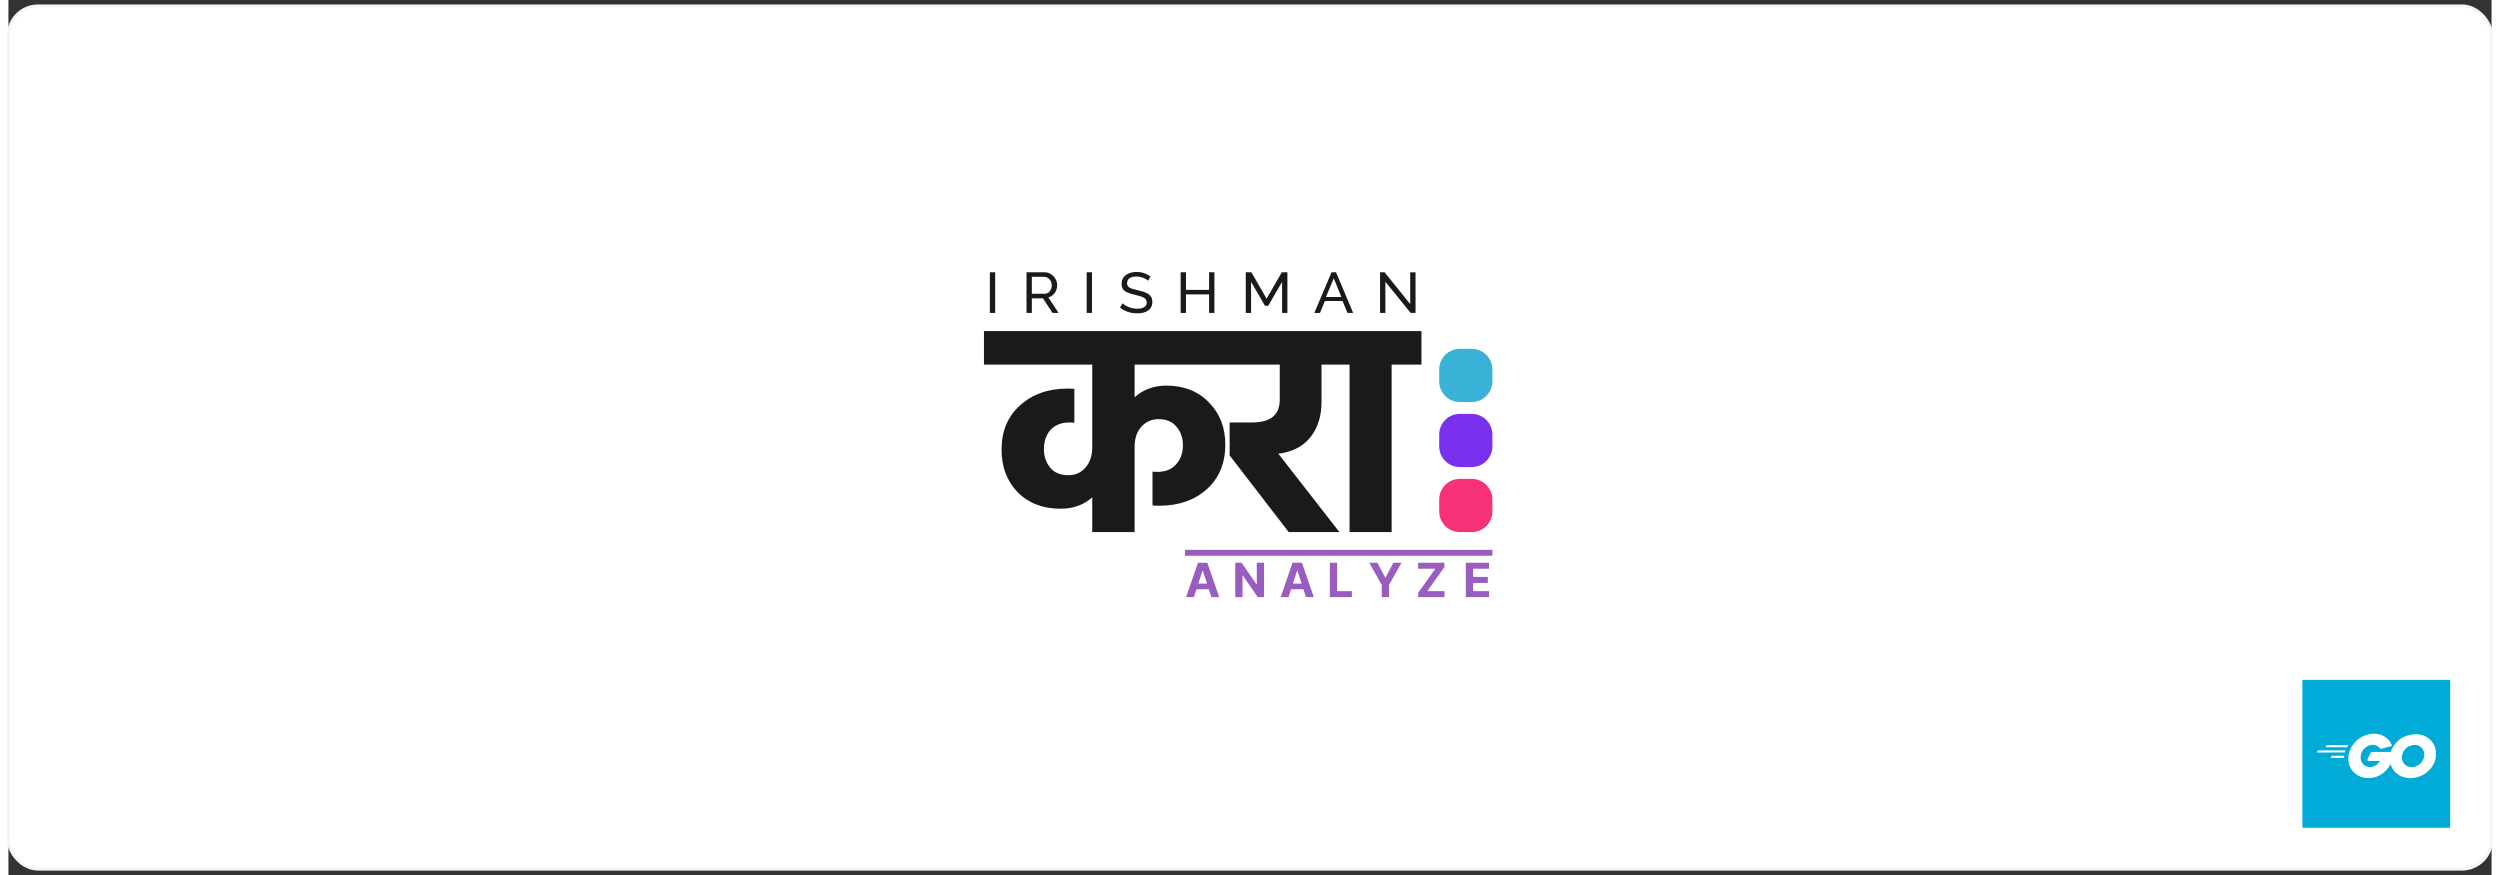 <svg width="1200" height="420" viewBox="-160 -40 420 148" fill="none" xmlns="http://www.w3.org/2000/svg">
    <rect x="-160" y="-40" width="420" height="148" fill="#333333" stroke="none"/>
    <rect style="stroke: #f5f5f5; stroke-width: 0.5;" rx="5" x="-160" y="-39" width="420" height="146" fill="#ffffff" />
    <path d="M48.847 21.675H30.481V27.198C31.961 25.881 33.744 25.222 35.829 25.222C38.823 25.222 41.228 26.168 43.045 28.06C44.895 29.918 45.82 32.299 45.82 35.204C45.82 38.346 44.777 40.862 42.692 42.754C40.606 44.612 37.932 45.541 34.669 45.541C34.164 45.541 33.778 45.524 33.508 45.49V39.764C33.71 39.798 33.979 39.815 34.316 39.815C35.695 39.815 36.755 39.393 37.495 38.548C38.268 37.704 38.655 36.623 38.655 35.306C38.655 34.089 38.302 33.059 37.595 32.215C36.889 31.336 35.863 30.897 34.517 30.897C33.34 30.897 32.365 31.336 31.591 32.215C30.851 33.059 30.481 34.191 30.481 35.609V50H23.316V44.122C21.87 45.406 20.087 46.048 17.968 46.048C14.974 46.048 12.552 45.119 10.702 43.261C8.885 41.369 7.977 38.971 7.977 36.066C7.977 32.924 9.02 30.424 11.105 28.566C13.191 26.675 15.865 25.729 19.128 25.729C19.599 25.729 19.986 25.746 20.289 25.779V31.505C20.087 31.471 19.818 31.454 19.481 31.454C18.102 31.454 17.026 31.877 16.252 32.721C15.512 33.566 15.142 34.647 15.142 35.964C15.142 37.18 15.495 38.227 16.201 39.106C16.908 39.95 17.934 40.373 19.279 40.373C20.457 40.373 21.415 39.95 22.155 39.106C22.929 38.227 23.316 37.079 23.316 35.66V21.675H5V16H48.847V21.675ZM46.556 37.028V31.454H50.391C53.486 31.454 55.033 30.171 55.033 27.604V21.675H43.277V16H67.345V21.675H62.097V28.009C62.097 30.272 61.525 32.181 60.382 33.735C59.272 35.255 57.657 36.218 55.538 36.623C55.269 36.691 55.016 36.724 54.781 36.724L65.125 50H56.547L46.556 37.028ZM61.794 21.675V16H79V21.675H73.954V50H66.84V21.675H61.794Z" fill="#1A1A1A"/>
    <path d="M6 12.932V6.048H6.9V12.932H6ZM12.199 12.932V6.048H15.24C15.553 6.048 15.84 6.113 16.1 6.242C16.36 6.365 16.587 6.533 16.78 6.747C16.974 6.953 17.124 7.189 17.231 7.454C17.337 7.713 17.391 7.978 17.391 8.249C17.391 8.566 17.327 8.867 17.201 9.151C17.081 9.435 16.907 9.678 16.68 9.878C16.46 10.079 16.2 10.217 15.9 10.295L17.621 12.932H16.6L14.98 10.46H13.1V12.932H12.199ZM13.1 9.684H15.25C15.497 9.684 15.71 9.62 15.89 9.49C16.077 9.355 16.22 9.177 16.32 8.957C16.427 8.737 16.48 8.501 16.48 8.249C16.48 7.991 16.42 7.755 16.3 7.542C16.18 7.322 16.024 7.147 15.83 7.018C15.637 6.889 15.424 6.824 15.19 6.824H13.1V9.684ZM22.374 12.932V6.048H23.274V12.932H22.374ZM32.745 7.493C32.664 7.403 32.558 7.315 32.424 7.231C32.291 7.147 32.141 7.073 31.974 7.008C31.808 6.937 31.624 6.882 31.424 6.843C31.231 6.798 31.027 6.776 30.814 6.776C30.267 6.776 29.864 6.876 29.604 7.076C29.344 7.277 29.214 7.551 29.214 7.9C29.214 8.146 29.28 8.34 29.414 8.482C29.547 8.624 29.75 8.741 30.024 8.831C30.304 8.922 30.657 9.015 31.084 9.112C31.578 9.216 32.004 9.342 32.364 9.49C32.724 9.639 33.001 9.839 33.195 10.091C33.388 10.337 33.485 10.667 33.485 11.08C33.485 11.41 33.418 11.698 33.285 11.943C33.158 12.182 32.978 12.383 32.745 12.544C32.511 12.699 32.238 12.816 31.924 12.893C31.611 12.964 31.271 13 30.904 13C30.544 13 30.191 12.964 29.844 12.893C29.504 12.816 29.18 12.706 28.873 12.564C28.567 12.421 28.28 12.244 28.013 12.03L28.443 11.294C28.55 11.403 28.687 11.513 28.854 11.623C29.027 11.727 29.22 11.824 29.434 11.914C29.654 12.005 29.89 12.079 30.144 12.137C30.397 12.189 30.657 12.215 30.924 12.215C31.431 12.215 31.824 12.127 32.104 11.953C32.384 11.772 32.524 11.51 32.524 11.168C32.524 10.909 32.444 10.702 32.284 10.547C32.131 10.392 31.901 10.263 31.594 10.159C31.287 10.056 30.914 9.952 30.474 9.849C29.994 9.733 29.59 9.607 29.264 9.471C28.937 9.329 28.69 9.145 28.523 8.918C28.363 8.692 28.283 8.398 28.283 8.036C28.283 7.596 28.393 7.225 28.613 6.921C28.834 6.617 29.137 6.388 29.524 6.233C29.91 6.078 30.347 6 30.834 6C31.154 6 31.451 6.032 31.724 6.097C32.004 6.162 32.264 6.252 32.504 6.368C32.745 6.485 32.965 6.624 33.165 6.785L32.745 7.493ZM43.981 6.048V12.932H43.081V9.801H39.17V12.932H38.27V6.048H39.17V9.025H43.081V6.048H43.981ZM55.426 12.932V7.677L53.086 11.72H52.536L50.185 7.677V12.932H49.285V6.048H50.235L52.806 10.518L55.386 6.048H56.327V12.932H55.426ZM63.789 6.048H64.549L67.45 12.932H66.49L65.649 10.915H62.669L61.838 12.932H60.878L63.789 6.048ZM65.449 10.237L64.169 7.057L62.849 10.237H65.449ZM72.899 7.658V12.932H71.998V6.048H72.759L77.1 11.429V6.058H78V12.932H77.18L72.899 7.658Z" fill="#1A1A1A"/>
    <path d="M82 44.5C82 42.567 83.567 41 85.5 41H87.5C89.433 41 91 42.567 91 44.5V46.5C91 48.433 89.433 50 87.5 50H85.5C83.567 50 82 48.433 82 46.5V44.5Z" fill="#F53178"/>
    <path d="M82 33.5C82 31.567 83.567 30 85.5 30H87.5C89.433 30 91 31.567 91 33.5V35.5C91 37.433 89.433 39 87.5 39H85.5C83.567 39 82 37.433 82 35.5V33.5Z" fill="#7931EE"/>
    <path d="M82 22.5C82 20.567 83.567 19 85.5 19H87.5C89.433 19 91 20.567 91 22.5V24.5C91 26.433 89.433 28 87.5 28H85.5C83.567 28 82 26.433 82 24.5V22.5Z" fill="#3AB1D7"/>
    <path transform="translate(86, 55)" d="M0.506 6V0.182H4.426V1.196H1.736V2.582H4.224V3.597H1.736V4.986H4.438V6H0.506Z" fill="#995DC0" />
    <path transform="translate(78, 55)" d="M0.443 6V5.27L3.347 1.196H0.438V0.182H4.892V0.912L1.986 4.986H4.898V6H0.443Z" fill="#995DC0" />
    <path transform="translate(70, 55)" d="M0.165 0.182H1.543L2.869 2.688H2.926L4.253 0.182H5.631L3.509 3.943V6H2.287V3.943L0.165 0.182Z" fill="#995DC0" />
    <path transform="translate(63, 55)" d="M0.506 6V0.182H1.736V4.986H4.23V6H0.506Z" fill="#995DC0" />
    <path transform="translate(55, 55)" d="M1.509 6H0.19L2.199 0.182H3.784L5.79 6H4.472L3.014 1.511H2.969L1.509 6ZM1.426 3.713H4.54V4.673H1.426V3.713Z" fill="#995DC0" />
    <path transform="translate(47, 55)" d="M5.372 0.182V6H4.31L1.778 2.338H1.736V6H0.506V0.182H1.585L4.097 3.841H4.148V0.182H5.372Z" fill="#995DC0" />
    <path transform="translate(39, 55)" d="M1.509 6H0.19L2.199 0.182H3.784L5.79 6H4.472L3.014 1.511H2.969L1.509 6ZM1.426 3.713H4.54V4.673H1.426V3.713Z" fill="#995DC0" />
    <rect x="39" y="53" width="52" height="1" fill="#995DC0"/>
    <g
    transform="translate(228 75) scale(0.25)">
        <svg width="100" height="100" viewBox="0 0 100 100" fill="none" xmlns="http://www.w3.org/2000/svg"><rect width="100" height="100" fill="#00ACD7"/><path d="M15.796 45.521C15.639 45.521 15.599 45.442 15.678 45.324L16.503 44.263C16.581 44.145 16.778 44.067 16.935 44.067H30.963C31.12 44.067 31.159 44.185 31.081 44.303L30.413 45.324C30.334 45.442 30.137 45.56 30.02 45.56L15.796 45.521Z" fill="white"/><path d="M9.862 49.136C9.705 49.136 9.666 49.057 9.745 48.939L10.57 47.878C10.648 47.76 10.845 47.682 11.002 47.682H28.919C29.077 47.682 29.155 47.8 29.116 47.917L28.802 48.861C28.762 49.018 28.605 49.096 28.448 49.096L9.862 49.136Z" fill="white"/><path d="M19.371 52.751C19.214 52.751 19.175 52.633 19.253 52.515L19.803 51.532C19.882 51.414 20.039 51.297 20.197 51.297H28.055C28.212 51.297 28.291 51.414 28.291 51.572L28.212 52.515C28.212 52.672 28.055 52.79 27.937 52.79L19.371 52.751Z" fill="white"/><path d="M60.157 44.813C57.682 45.442 55.992 45.914 53.556 46.542C52.967 46.699 52.927 46.739 52.416 46.149C51.827 45.481 51.395 45.049 50.57 44.656C48.094 43.438 45.697 43.792 43.458 45.246C40.786 46.974 39.411 49.529 39.45 52.711C39.489 55.855 41.65 58.448 44.754 58.88C47.426 59.234 49.666 58.291 51.434 56.287C51.788 55.855 52.102 55.383 52.495 54.833C51.081 54.833 49.312 54.833 44.912 54.833C44.086 54.833 43.89 54.322 44.165 53.654C44.676 52.436 45.619 50.393 46.169 49.371C46.287 49.136 46.562 48.743 47.151 48.743C49.155 48.743 56.542 48.743 61.454 48.743C61.375 49.803 61.375 50.864 61.218 51.925C60.786 54.754 59.725 57.348 57.996 59.627C55.167 63.359 51.474 65.678 46.798 66.306C42.947 66.817 39.371 66.071 36.228 63.713C33.32 61.513 31.67 58.605 31.238 54.99C30.727 50.707 31.984 46.857 34.578 43.477C37.367 39.823 41.061 37.505 45.58 36.68C49.273 36.012 52.809 36.444 55.992 38.605C58.075 39.98 59.568 41.866 60.55 44.145C60.786 44.499 60.629 44.696 60.157 44.813Z" fill="white"/><path d="M73.163 66.542C69.587 66.464 66.326 65.442 63.576 63.084C61.257 61.081 59.803 58.526 59.332 55.501C58.625 51.061 59.843 47.132 62.515 43.635C65.383 39.862 68.841 37.898 73.517 37.073C77.525 36.365 81.297 36.758 84.715 39.077C87.819 41.198 89.745 44.067 90.255 47.839C90.923 53.143 89.391 57.466 85.737 61.159C83.143 63.792 79.961 65.442 76.306 66.189C75.246 66.385 74.185 66.424 73.163 66.542ZM82.515 50.668C82.475 50.157 82.475 49.764 82.397 49.371C81.69 45.481 78.114 43.281 74.381 44.145C70.727 44.971 68.369 47.289 67.505 50.982C66.798 54.047 68.291 57.151 71.12 58.409C73.281 59.352 75.442 59.234 77.525 58.173C80.629 56.562 82.318 54.047 82.515 50.668Z" fill="white"/></svg>
    </g>
</svg>